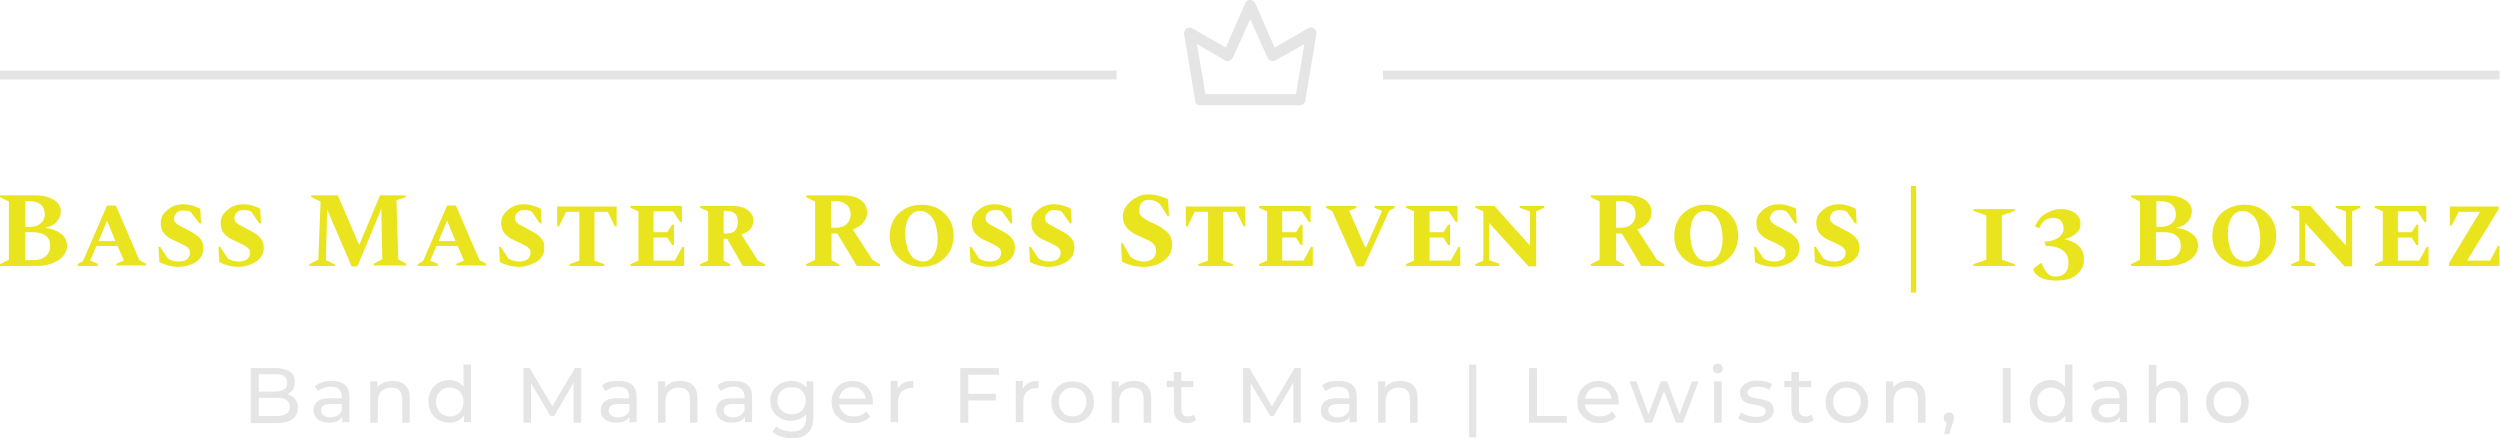 <?xml version="1.0" encoding="utf-8"?>
<!-- Generator: Adobe Illustrator 24.2.1, SVG Export Plug-In . SVG Version: 6.00 Build 0)  -->
<svg version="1.1" id="Layer_1" xmlns="http://www.w3.org/2000/svg" xmlns:xlink="http://www.w3.org/1999/xlink" x="0px" y="0px"
	 viewBox="0 0 563.1 98.7" style="enable-background:new 0 0 563.1 98.7;" xml:space="preserve">
<style type="text/css">
	.st0{fill:#E5E5E5;}
	.st1{fill:#E9E41D;}
</style>
<g>
	<g transform="rotate(0 56.517 81.866)">
		<g transform="matrix(1 0 0 1 0 0)">
			<path class="st0" d="M64.8,88.8c0.7,0.2,1.3,0.6,1.7,1.1c0.4,0.5,0.6,1.2,0.6,2l0,0c0,1.1-0.4,1.9-1.2,2.5
				c-0.8,0.6-2,0.9-3.5,0.9l0,0h-5.9V82.9H62c1.4,0,2.5,0.3,3.3,0.8c0.8,0.6,1.1,1.3,1.1,2.3l0,0c0,0.6-0.1,1.2-0.4,1.7
				S65.3,88.5,64.8,88.8L64.8,88.8z M61.9,84.3h-3.6v3.9h3.6c0.9,0,1.6-0.2,2.1-0.5c0.5-0.3,0.7-0.8,0.7-1.5l0,0
				c0-0.6-0.2-1.1-0.7-1.5S62.8,84.3,61.9,84.3L61.9,84.3z M62.3,93.7c1,0,1.7-0.2,2.2-0.5c0.5-0.3,0.8-0.8,0.8-1.5l0,0
				c0-1.4-1-2.1-3-2.1l0,0h-4v4.1H62.3z M74.7,85.8c1.3,0,2.3,0.3,3,0.9s1,1.6,1,2.8l0,0v5.6h-1.6v-1.2c-0.3,0.4-0.7,0.8-1.2,1
				c-0.5,0.2-1.1,0.3-1.9,0.3l0,0c-1,0-1.9-0.3-2.5-0.8c-0.6-0.5-0.9-1.2-0.9-2l0,0c0-0.8,0.3-1.5,0.9-2c0.6-0.5,1.5-0.7,2.8-0.7
				l0,0H77v-0.3c0-0.7-0.2-1.3-0.6-1.7c-0.4-0.4-1-0.6-1.9-0.6l0,0c-0.6,0-1.1,0.1-1.6,0.3c-0.5,0.2-1,0.4-1.3,0.7l0,0L70.9,87
				c0.5-0.4,1.1-0.7,1.7-0.9C73.2,85.9,74,85.8,74.7,85.8L74.7,85.8z M74.3,94c0.6,0,1.2-0.1,1.7-0.4c0.5-0.3,0.8-0.7,1-1.2l0,0V91
				h-2.6c-1.4,0-2.1,0.5-2.1,1.4l0,0c0,0.5,0.2,0.8,0.5,1.1C73.2,93.8,73.7,94,74.3,94L74.3,94z M88.5,85.8c1.2,0,2.1,0.3,2.8,1
				c0.7,0.7,1,1.7,1,3l0,0v5.4h-1.7V90c0-0.9-0.2-1.6-0.6-2c-0.4-0.5-1.1-0.7-1.9-0.7l0,0c-0.9,0-1.6,0.3-2.2,0.8
				c-0.5,0.5-0.8,1.3-0.8,2.3l0,0v4.8h-1.7v-9.3h1.6v1.4c0.3-0.5,0.8-0.8,1.4-1.1C87.1,85.9,87.8,85.8,88.5,85.8L88.5,85.8z
				 M104.4,82.1h1.7v13h-1.6v-1.5c-0.4,0.5-0.8,0.9-1.4,1.2c-0.6,0.3-1.2,0.4-1.9,0.4l0,0c-0.9,0-1.7-0.2-2.4-0.6
				c-0.7-0.4-1.3-1-1.7-1.7s-0.6-1.5-0.6-2.5l0,0c0-0.9,0.2-1.8,0.6-2.5s1-1.3,1.7-1.7s1.5-0.6,2.4-0.6l0,0c0.7,0,1.3,0.1,1.8,0.4
				c0.6,0.3,1,0.6,1.4,1.1l0,0V82.1z M101.3,93.8c0.6,0,1.1-0.1,1.6-0.4c0.5-0.3,0.9-0.7,1.1-1.2c0.3-0.5,0.4-1.1,0.4-1.7l0,0
				c0-0.6-0.1-1.2-0.4-1.7c-0.3-0.5-0.6-0.9-1.1-1.1c-0.5-0.3-1-0.4-1.6-0.4l0,0c-0.6,0-1.1,0.1-1.6,0.4s-0.8,0.7-1.1,1.1
				c-0.3,0.5-0.4,1.1-0.4,1.7l0,0c0,0.6,0.1,1.2,0.4,1.7c0.3,0.5,0.6,0.9,1.1,1.2C100.2,93.6,100.7,93.8,101.3,93.8L101.3,93.8z
				 M130.9,95.2h-1.7l0-9l-4.4,7.5h-0.8l-4.4-7.4v8.9h-1.7V82.9h1.4l5.1,8.6l5.1-8.6h1.4L130.9,95.2z M139.4,85.8
				c1.3,0,2.3,0.3,3,0.9c0.7,0.6,1,1.6,1,2.8l0,0v5.6h-1.6v-1.2c-0.3,0.4-0.7,0.8-1.2,1c-0.5,0.2-1.1,0.3-1.9,0.3l0,0
				c-1,0-1.9-0.3-2.5-0.8c-0.6-0.5-0.9-1.2-0.9-2l0,0c0-0.8,0.3-1.5,0.9-2c0.6-0.5,1.5-0.7,2.8-0.7l0,0h2.7v-0.3
				c0-0.7-0.2-1.3-0.6-1.7c-0.4-0.4-1-0.6-1.9-0.6l0,0c-0.6,0-1.1,0.1-1.6,0.3c-0.5,0.2-1,0.4-1.3,0.7l0,0l-0.7-1.3
				c0.5-0.4,1.1-0.7,1.7-0.9C138,85.9,138.7,85.8,139.4,85.8L139.4,85.8z M139.1,94c0.6,0,1.2-0.1,1.7-0.4c0.5-0.3,0.8-0.7,1-1.2
				l0,0V91h-2.6c-1.4,0-2.1,0.5-2.1,1.4l0,0c0,0.5,0.2,0.8,0.5,1.1C137.9,93.8,138.4,94,139.1,94L139.1,94z M153.3,85.8
				c1.2,0,2.1,0.3,2.8,1s1,1.7,1,3l0,0v5.4h-1.7V90c0-0.9-0.2-1.6-0.6-2c-0.4-0.5-1.1-0.7-1.9-0.7l0,0c-0.9,0-1.6,0.3-2.2,0.8
				c-0.5,0.5-0.8,1.3-0.8,2.3l0,0v4.8h-1.7v-9.3h1.6v1.4c0.3-0.5,0.8-0.8,1.4-1.1C151.9,85.9,152.5,85.8,153.3,85.8L153.3,85.8z
				 M165.4,85.8c1.3,0,2.3,0.3,3,0.9c0.7,0.6,1,1.6,1,2.8l0,0v5.6h-1.6v-1.2c-0.3,0.4-0.7,0.8-1.2,1c-0.5,0.2-1.1,0.3-1.9,0.3l0,0
				c-1,0-1.9-0.3-2.5-0.8c-0.6-0.5-0.9-1.2-0.9-2l0,0c0-0.8,0.3-1.5,0.9-2c0.6-0.5,1.5-0.7,2.8-0.7l0,0h2.7v-0.3
				c0-0.7-0.2-1.3-0.6-1.7c-0.4-0.4-1-0.6-1.9-0.6l0,0c-0.6,0-1.1,0.1-1.6,0.3c-0.5,0.2-1,0.4-1.3,0.7l0,0l-0.7-1.3
				c0.5-0.4,1.1-0.7,1.7-0.9C164,85.9,164.7,85.8,165.4,85.8L165.4,85.8z M165,94c0.6,0,1.2-0.1,1.7-0.4c0.5-0.3,0.8-0.7,1-1.2l0,0
				V91h-2.6c-1.4,0-2.1,0.5-2.1,1.4l0,0c0,0.5,0.2,0.8,0.5,1.1C163.9,93.8,164.4,94,165,94L165,94z M181.6,85.9h1.6v8
				c0,1.6-0.4,2.8-1.2,3.6c-0.8,0.8-2,1.2-3.6,1.2l0,0c-0.9,0-1.7-0.1-2.5-0.4c-0.8-0.2-1.4-0.6-1.9-1l0,0l0.8-1.3
				c0.4,0.4,1,0.7,1.6,0.9c0.6,0.2,1.3,0.3,2,0.3l0,0c1.1,0,1.9-0.3,2.4-0.8c0.5-0.5,0.8-1.3,0.8-2.4l0,0v-0.7
				c-0.4,0.5-0.9,0.8-1.5,1.1c-0.6,0.2-1.2,0.4-1.9,0.4l0,0c-0.9,0-1.7-0.2-2.4-0.6c-0.7-0.4-1.3-0.9-1.7-1.6s-0.6-1.5-0.6-2.3l0,0
				c0-0.9,0.2-1.7,0.6-2.3s1-1.2,1.7-1.6c0.7-0.4,1.5-0.6,2.4-0.6l0,0c0.7,0,1.4,0.1,2,0.4c0.6,0.3,1.1,0.6,1.5,1.1l0,0V85.9z
				 M178.4,93.3c0.6,0,1.2-0.1,1.6-0.4c0.5-0.3,0.9-0.6,1.1-1.1s0.4-1,0.4-1.6l0,0c0-0.9-0.3-1.6-0.9-2.2c-0.6-0.6-1.4-0.8-2.3-0.8
				l0,0c-0.9,0-1.7,0.3-2.3,0.8c-0.6,0.6-0.9,1.3-0.9,2.2l0,0c0,0.6,0.1,1.1,0.4,1.6c0.3,0.5,0.7,0.8,1.1,1.1
				C177.2,93.2,177.8,93.3,178.4,93.3L178.4,93.3z M196.6,90.6c0,0.1,0,0.3,0,0.5l0,0H189c0.1,0.8,0.5,1.5,1.1,2
				c0.6,0.5,1.4,0.7,2.3,0.7l0,0c1.1,0,2-0.4,2.7-1.1l0,0l0.9,1.1c-0.4,0.5-0.9,0.9-1.6,1.1c-0.6,0.3-1.3,0.4-2.1,0.4l0,0
				c-1,0-1.9-0.2-2.6-0.6c-0.8-0.4-1.3-1-1.8-1.7c-0.4-0.7-0.6-1.5-0.6-2.5l0,0c0-0.9,0.2-1.7,0.6-2.4s1-1.3,1.7-1.7
				c0.7-0.4,1.5-0.6,2.4-0.6l0,0c0.9,0,1.7,0.2,2.4,0.6s1.2,1,1.6,1.7C196.4,88.8,196.6,89.6,196.6,90.6L196.6,90.6z M192,87.2
				c-0.8,0-1.5,0.2-2,0.7c-0.5,0.5-0.9,1.1-1,1.9l0,0h6c-0.1-0.8-0.4-1.4-1-1.9C193.5,87.4,192.8,87.2,192,87.2L192,87.2z
				 M202.3,87.4c0.3-0.5,0.7-0.9,1.3-1.2c0.6-0.3,1.3-0.4,2.1-0.4l0,0v1.6c-0.1,0-0.2,0-0.4,0l0,0c-0.9,0-1.6,0.3-2.2,0.8
				c-0.5,0.5-0.8,1.3-0.8,2.3l0,0v4.6h-1.7v-9.3h1.6V87.4z M225,84.4h-6.9v4.3h6.2v1.5h-6.2v5h-1.8V82.9h8.7V84.4z M230.5,87.4
				c0.3-0.5,0.7-0.9,1.3-1.2c0.6-0.3,1.3-0.4,2.1-0.4l0,0v1.6c-0.1,0-0.2,0-0.4,0l0,0c-0.9,0-1.6,0.3-2.2,0.8
				c-0.5,0.5-0.8,1.3-0.8,2.3l0,0v4.6h-1.7v-9.3h1.6V87.4z M241.6,95.3c-0.9,0-1.8-0.2-2.5-0.6c-0.7-0.4-1.3-1-1.7-1.7
				c-0.4-0.7-0.6-1.5-0.6-2.4l0,0c0-0.9,0.2-1.7,0.6-2.4c0.4-0.7,1-1.3,1.7-1.7s1.6-0.6,2.5-0.6l0,0c0.9,0,1.8,0.2,2.5,0.6
				c0.7,0.4,1.3,1,1.7,1.7c0.4,0.7,0.6,1.5,0.6,2.4l0,0c0,0.9-0.2,1.7-0.6,2.4c-0.4,0.7-1,1.3-1.7,1.7
				C243.3,95.1,242.5,95.3,241.6,95.3L241.6,95.3z M241.6,93.8c0.6,0,1.1-0.1,1.6-0.4c0.5-0.3,0.8-0.7,1.1-1.2
				c0.3-0.5,0.4-1.1,0.4-1.7l0,0c0-0.6-0.1-1.2-0.4-1.7c-0.3-0.5-0.6-0.9-1.1-1.1s-1-0.4-1.6-0.4l0,0c-0.6,0-1.1,0.1-1.6,0.4
				s-0.8,0.7-1.1,1.1c-0.3,0.5-0.4,1.1-0.4,1.7l0,0c0,0.6,0.1,1.2,0.4,1.7c0.3,0.5,0.6,0.9,1.1,1.2C240.4,93.6,241,93.8,241.6,93.8
				L241.6,93.8z M255.5,85.8c1.2,0,2.1,0.3,2.8,1c0.7,0.7,1,1.7,1,3l0,0v5.4h-1.7V90c0-0.9-0.2-1.6-0.6-2c-0.4-0.5-1.1-0.7-1.9-0.7
				l0,0c-0.9,0-1.6,0.3-2.2,0.8c-0.5,0.5-0.8,1.3-0.8,2.3l0,0v4.8h-1.7v-9.3h1.6v1.4c0.3-0.5,0.8-0.8,1.4-1.1
				C254.1,85.9,254.7,85.8,255.5,85.8L255.5,85.8z M268.9,93.4l0.5,1.2c-0.2,0.2-0.6,0.4-0.9,0.5c-0.4,0.1-0.7,0.2-1.1,0.2l0,0
				c-0.9,0-1.7-0.3-2.2-0.8c-0.5-0.5-0.8-1.2-0.8-2.2l0,0v-5.1h-1.6v-1.4h1.6v-2h1.7v2h2.7v1.4h-2.7v5c0,0.5,0.1,0.9,0.4,1.2
				s0.6,0.4,1.1,0.4l0,0C268.1,93.8,268.6,93.7,268.9,93.4L268.9,93.4z M293,95.2h-1.7l0-9l-4.4,7.5h-0.8l-4.4-7.4v8.9H280V82.9h1.4
				l5.1,8.6l5.1-8.6h1.4L293,95.2z M301.6,85.8c1.3,0,2.3,0.3,3,0.9s1,1.6,1,2.8l0,0v5.6H304v-1.2c-0.3,0.4-0.7,0.8-1.2,1
				c-0.5,0.2-1.1,0.3-1.9,0.3l0,0c-1,0-1.9-0.3-2.5-0.8c-0.6-0.5-0.9-1.2-0.9-2l0,0c0-0.8,0.3-1.5,0.9-2c0.6-0.5,1.5-0.7,2.8-0.7
				l0,0h2.7v-0.3c0-0.7-0.2-1.3-0.6-1.7s-1-0.6-1.9-0.6l0,0c-0.6,0-1.1,0.1-1.6,0.3c-0.5,0.2-1,0.4-1.3,0.7l0,0l-0.7-1.3
				c0.5-0.4,1.1-0.7,1.7-0.9C300.2,85.9,300.9,85.8,301.6,85.8L301.6,85.8z M301.2,94c0.6,0,1.2-0.1,1.7-0.4c0.5-0.3,0.8-0.7,1-1.2
				l0,0V91h-2.6c-1.4,0-2.1,0.5-2.1,1.4l0,0c0,0.5,0.2,0.8,0.5,1.1C300.1,93.8,300.6,94,301.2,94L301.2,94z M315.5,85.8
				c1.2,0,2.1,0.3,2.8,1s1,1.7,1,3l0,0v5.4h-1.7V90c0-0.9-0.2-1.6-0.6-2c-0.4-0.5-1.1-0.7-1.9-0.7l0,0c-0.9,0-1.6,0.3-2.2,0.8
				c-0.5,0.5-0.8,1.3-0.8,2.3l0,0v4.8h-1.7v-9.3h1.6v1.4c0.3-0.5,0.8-0.8,1.4-1.1C314.1,85.9,314.7,85.8,315.5,85.8L315.5,85.8z
				 M330.9,98.6V82.1h1.6v16.4H330.9z M344.4,95.2V82.9h1.8v10.8h6.7v1.5H344.4z M364.6,90.6c0,0.1,0,0.3,0,0.5l0,0H357
				c0.1,0.8,0.5,1.5,1.1,2c0.6,0.5,1.4,0.7,2.3,0.7l0,0c1.1,0,2-0.4,2.7-1.1l0,0l0.9,1.1c-0.4,0.5-0.9,0.9-1.6,1.1
				c-0.6,0.3-1.3,0.4-2.1,0.4l0,0c-1,0-1.9-0.2-2.6-0.6c-0.8-0.4-1.3-1-1.8-1.7s-0.6-1.5-0.6-2.5l0,0c0-0.9,0.2-1.7,0.6-2.4
				s1-1.3,1.7-1.7c0.7-0.4,1.5-0.6,2.4-0.6l0,0c0.9,0,1.7,0.2,2.4,0.6c0.7,0.4,1.2,1,1.6,1.7C364.4,88.8,364.6,89.6,364.6,90.6
				L364.6,90.6z M360,87.2c-0.8,0-1.5,0.2-2,0.7c-0.5,0.5-0.9,1.1-1,1.9l0,0h6c-0.1-0.8-0.4-1.4-1-1.9
				C361.5,87.4,360.8,87.2,360,87.2L360,87.2z M381.1,85.9h1.5l-3.5,9.3h-1.6l-2.7-7.1l-2.7,7.1h-1.6l-3.5-9.3h1.6l2.7,7.4l2.8-7.4
				h1.4l2.8,7.4L381.1,85.9z M386.1,95.2v-9.3h1.7v9.3H386.1z M386.9,84.1c-0.3,0-0.6-0.1-0.8-0.3c-0.2-0.2-0.3-0.5-0.3-0.8l0,0
				c0-0.3,0.1-0.6,0.3-0.8c0.2-0.2,0.5-0.3,0.8-0.3l0,0c0.3,0,0.6,0.1,0.8,0.3c0.2,0.2,0.3,0.5,0.3,0.8l0,0c0,0.3-0.1,0.6-0.3,0.8
				C387.5,84,387.2,84.1,386.9,84.1L386.9,84.1z M395.4,95.3c-0.8,0-1.5-0.1-2.2-0.3s-1.3-0.5-1.7-0.8l0,0l0.7-1.3
				c0.4,0.3,0.9,0.5,1.5,0.7c0.6,0.2,1.2,0.3,1.8,0.3l0,0c1.5,0,2.2-0.4,2.2-1.3l0,0c0-0.3-0.1-0.5-0.3-0.7
				c-0.2-0.2-0.4-0.3-0.7-0.4c-0.3-0.1-0.7-0.2-1.3-0.3l0,0c-0.7-0.1-1.4-0.3-1.8-0.4c-0.5-0.2-0.9-0.4-1.2-0.8s-0.5-0.9-0.5-1.5
				l0,0c0-0.8,0.4-1.5,1.1-2c0.7-0.5,1.6-0.8,2.8-0.8l0,0c0.6,0,1.2,0.1,1.9,0.2c0.6,0.2,1.1,0.4,1.5,0.6l0,0l-0.7,1.3
				c-0.8-0.5-1.7-0.7-2.7-0.7l0,0c-0.7,0-1.3,0.1-1.6,0.4c-0.4,0.2-0.6,0.5-0.6,0.9l0,0c0,0.3,0.1,0.5,0.3,0.7
				c0.2,0.2,0.5,0.3,0.8,0.4c0.3,0.1,0.7,0.2,1.3,0.3l0,0c0.7,0.1,1.4,0.3,1.8,0.4c0.5,0.1,0.9,0.4,1.2,0.7c0.3,0.4,0.5,0.8,0.5,1.5
				l0,0c0,0.8-0.4,1.5-1.1,2C397.6,95,396.6,95.3,395.4,95.3L395.4,95.3z M408,93.4l0.5,1.2c-0.2,0.2-0.6,0.4-0.9,0.5
				c-0.4,0.1-0.7,0.2-1.1,0.2l0,0c-0.9,0-1.7-0.3-2.2-0.8c-0.5-0.5-0.8-1.2-0.8-2.2l0,0v-5.1h-1.6v-1.4h1.6v-2h1.7v2h2.7v1.4h-2.7v5
				c0,0.5,0.1,0.9,0.4,1.2s0.6,0.4,1.1,0.4l0,0C407.2,93.8,407.6,93.7,408,93.4L408,93.4z M416,95.3c-0.9,0-1.8-0.2-2.5-0.6
				c-0.7-0.4-1.3-1-1.7-1.7s-0.6-1.5-0.6-2.4l0,0c0-0.9,0.2-1.7,0.6-2.4c0.4-0.7,1-1.3,1.7-1.7c0.7-0.4,1.6-0.6,2.5-0.6l0,0
				c0.9,0,1.8,0.2,2.5,0.6c0.7,0.4,1.3,1,1.7,1.7c0.4,0.7,0.6,1.5,0.6,2.4l0,0c0,0.9-0.2,1.7-0.6,2.4c-0.4,0.7-1,1.3-1.7,1.7
				C417.7,95.1,416.9,95.3,416,95.3L416,95.3z M416,93.8c0.6,0,1.1-0.1,1.6-0.4c0.5-0.3,0.8-0.7,1.1-1.2c0.3-0.5,0.4-1.1,0.4-1.7
				l0,0c0-0.6-0.1-1.2-0.4-1.7c-0.3-0.5-0.6-0.9-1.1-1.1s-1-0.4-1.6-0.4l0,0c-0.6,0-1.1,0.1-1.6,0.4c-0.5,0.3-0.8,0.7-1.1,1.1
				c-0.3,0.5-0.4,1.1-0.4,1.7l0,0c0,0.6,0.1,1.2,0.4,1.7c0.3,0.5,0.6,0.9,1.1,1.2C414.8,93.6,415.4,93.8,416,93.8L416,93.8z
				 M429.9,85.8c1.2,0,2.1,0.3,2.8,1s1,1.7,1,3l0,0v5.4H432V90c0-0.9-0.2-1.6-0.6-2c-0.4-0.5-1.1-0.7-1.9-0.7l0,0
				c-0.9,0-1.6,0.3-2.2,0.8c-0.5,0.5-0.8,1.3-0.8,2.3l0,0v4.8h-1.7v-9.3h1.6v1.4c0.3-0.5,0.8-0.8,1.4-1.1
				C428.5,85.9,429.1,85.8,429.9,85.8L429.9,85.8z M439,92.9c0.3,0,0.6,0.1,0.8,0.3s0.3,0.5,0.3,0.9l0,0c0,0.2,0,0.3-0.1,0.5
				c0,0.2-0.1,0.4-0.2,0.8l0,0l-0.8,2.4h-1.1l0.6-2.6c-0.2-0.1-0.4-0.2-0.5-0.4c-0.1-0.2-0.2-0.4-0.2-0.7l0,0c0-0.4,0.1-0.6,0.3-0.9
				C438.4,93,438.7,92.9,439,92.9L439,92.9z M451.1,95.2V82.9h1.8v12.3H451.1z M465.1,82.1h1.7v13h-1.6v-1.5
				c-0.4,0.5-0.8,0.9-1.4,1.2c-0.6,0.3-1.2,0.4-1.9,0.4l0,0c-0.9,0-1.7-0.2-2.4-0.6c-0.7-0.4-1.3-1-1.7-1.7
				c-0.4-0.7-0.6-1.5-0.6-2.5l0,0c0-0.9,0.2-1.8,0.6-2.5c0.4-0.7,1-1.3,1.7-1.7c0.7-0.4,1.5-0.6,2.4-0.6l0,0c0.7,0,1.3,0.1,1.8,0.4
				s1,0.6,1.4,1.1l0,0V82.1z M462,93.8c0.6,0,1.1-0.1,1.6-0.4c0.5-0.3,0.9-0.7,1.1-1.2c0.3-0.5,0.4-1.1,0.4-1.7l0,0
				c0-0.6-0.1-1.2-0.4-1.7c-0.3-0.5-0.6-0.9-1.1-1.1s-1-0.4-1.6-0.4l0,0c-0.6,0-1.1,0.1-1.6,0.4c-0.5,0.3-0.8,0.7-1.1,1.1
				c-0.3,0.5-0.4,1.1-0.4,1.7l0,0c0,0.6,0.1,1.2,0.4,1.7c0.3,0.5,0.6,0.9,1.1,1.2C460.9,93.6,461.4,93.8,462,93.8L462,93.8z
				 M475.1,85.8c1.3,0,2.3,0.3,3,0.9c0.7,0.6,1,1.6,1,2.8l0,0v5.6h-1.6v-1.2c-0.3,0.4-0.7,0.8-1.2,1c-0.5,0.2-1.1,0.3-1.9,0.3l0,0
				c-1,0-1.9-0.3-2.5-0.8c-0.6-0.5-0.9-1.2-0.9-2l0,0c0-0.8,0.3-1.5,0.9-2c0.6-0.5,1.5-0.7,2.8-0.7l0,0h2.7v-0.3
				c0-0.7-0.2-1.3-0.6-1.7c-0.4-0.4-1-0.6-1.9-0.6l0,0c-0.6,0-1.1,0.1-1.6,0.3c-0.5,0.2-1,0.4-1.3,0.7l0,0l-0.7-1.3
				c0.5-0.4,1.1-0.7,1.7-0.9C473.7,85.9,474.4,85.8,475.1,85.8L475.1,85.8z M474.7,94c0.6,0,1.2-0.1,1.7-0.4s0.8-0.7,1-1.2l0,0V91
				h-2.6c-1.4,0-2.1,0.5-2.1,1.4l0,0c0,0.5,0.2,0.8,0.5,1.1C473.6,93.8,474.1,94,474.7,94L474.7,94z M489,85.8c1.2,0,2.1,0.3,2.8,1
				s1,1.7,1,3l0,0v5.4h-1.7V90c0-0.9-0.2-1.6-0.6-2c-0.4-0.5-1.1-0.7-1.9-0.7l0,0c-0.9,0-1.6,0.3-2.2,0.8c-0.5,0.5-0.8,1.3-0.8,2.3
				l0,0v4.8H484v-13h1.7v5c0.4-0.4,0.8-0.8,1.4-1C487.6,85.9,488.3,85.8,489,85.8L489,85.8z M501.7,95.3c-0.9,0-1.8-0.2-2.5-0.6
				c-0.7-0.4-1.3-1-1.7-1.7s-0.6-1.5-0.6-2.4l0,0c0-0.9,0.2-1.7,0.6-2.4c0.4-0.7,1-1.3,1.7-1.7s1.6-0.6,2.5-0.6l0,0
				c0.9,0,1.8,0.2,2.5,0.6c0.7,0.4,1.3,1,1.7,1.7c0.4,0.7,0.6,1.5,0.6,2.4l0,0c0,0.9-0.2,1.7-0.6,2.4c-0.4,0.7-1,1.3-1.7,1.7
				C503.5,95.1,502.7,95.3,501.7,95.3L501.7,95.3z M501.7,93.8c0.6,0,1.1-0.1,1.6-0.4c0.5-0.3,0.8-0.7,1.1-1.2
				c0.3-0.5,0.4-1.1,0.4-1.7l0,0c0-0.6-0.1-1.2-0.4-1.7c-0.3-0.5-0.6-0.9-1.1-1.1c-0.5-0.3-1-0.4-1.6-0.4l0,0
				c-0.6,0-1.1,0.1-1.6,0.4s-0.8,0.7-1.1,1.1c-0.3,0.5-0.4,1.1-0.4,1.7l0,0c0,0.6,0.1,1.2,0.4,1.7c0.3,0.5,0.6,0.9,1.1,1.2
				C500.6,93.6,501.1,93.8,501.7,93.8L501.7,93.8z"/>
		</g>
	</g>
	<g transform="rotate(0 266.544 0)">
		<g transform="matrix(1 0 0 1 0 0)">
			<path class="st0" d="M270.3,23.7h22.5c0.6,0,1.1-0.4,1.2-1l2.5-15c0.1-0.7-0.3-1.3-1-1.5c-0.3-0.1-0.6,0-0.9,0.2l-7.5,4.3
				l-4.4-10c-0.3-0.6-1-0.9-1.6-0.6c-0.3,0.1-0.5,0.4-0.6,0.6l-4.4,10l-7.5-4.3c-0.6-0.4-1.4-0.2-1.7,0.4c-0.2,0.3-0.2,0.6-0.2,0.9
				l2.5,15C269.2,23.3,269.7,23.7,270.3,23.7z M275.9,13.6c0.3,0.2,0.7,0.2,1,0.1c0.3-0.1,0.6-0.4,0.8-0.7l3.9-8.7l3.9,8.7
				c0.1,0.3,0.4,0.6,0.8,0.7c0.3,0.1,0.7,0.1,1-0.1l6.5-3.7l-1.9,11.3h-20.4l-1.9-11.3L275.9,13.6z"/>
		</g>
	</g>
	<g transform="rotate(0 0 15.866)">
		<rect y="15.9" class="st0" width="251.5" height="2"/>
	</g>
	<g transform="rotate(0 311.544 15.866)">
		<rect x="311.5" y="15.9" class="st0" width="251.5" height="2"/>
	</g>
	<g transform="rotate(0 0 41.866)">
		<g transform="matrix(1 0 0 1 0 0)">
			<path class="st1" d="M8.3,59.9H0v-0.4l2-1V45.4l-2-1V44h7.7c1.2,0,2.2,0.1,3.1,0.4s1.6,0.7,2.1,1.2c0.5,0.5,0.8,1.2,0.8,2l0,0
				c0,0.8-0.3,1.6-0.9,2.3c-0.6,0.7-1.5,1.2-2.7,1.4l0,0c1.6,0.2,2.8,0.7,3.7,1.4c0.9,0.7,1.3,1.6,1.3,2.6l0,0
				c0,0.9-0.3,1.7-0.9,2.4c-0.6,0.7-1.4,1.2-2.4,1.6C10.7,59.7,9.6,59.9,8.3,59.9L8.3,59.9z M6.5,45.3L6.5,45.3H5.7v5.8h1
				c1.1,0,1.9-0.3,2.5-0.8c0.6-0.5,0.9-1.2,0.9-2.1l0,0C10,46.3,8.8,45.3,6.5,45.3z M7.3,52.3L7.3,52.3H5.7v6.3h1.8
				c1.2,0,2.1-0.3,2.8-0.9s1-1.4,1-2.3l0,0c0-1.1-0.3-1.8-1-2.3C9.6,52.5,8.6,52.3,7.3,52.3z M22,59.9h-4.5v-0.4l1.2-0.7l5.4-12.5h2
				l5.3,12.3l1.5,0.8v0.4h-6.7v-0.4l1.7-0.7l-1.4-3.3h-4.8l-1.4,3.3l1.7,0.7V59.9z M24.1,49.7l-1.9,4.6H26L24.1,49.7z M40.3,60.1
				L40.3,60.1c-0.9,0-1.7-0.1-2.4-0.3c-0.7-0.2-1.4-0.4-2-0.8l0,0l-0.2-3.4h0.4l1.7,2.6c0.7,0.5,1.6,0.7,2.5,0.7l0,0
				c0.8,0,1.4-0.2,1.8-0.5s0.7-0.8,0.7-1.4l0,0c0-0.4-0.1-0.8-0.4-1.1c-0.2-0.3-0.6-0.5-1.2-0.8c-0.5-0.3-1.2-0.6-2.1-1l0,0
				c-1-0.4-1.7-1-2.2-1.6c-0.5-0.6-0.7-1.4-0.7-2.3l0,0c0-0.8,0.2-1.5,0.7-2.1s1.1-1.1,1.8-1.5c0.8-0.4,1.6-0.6,2.5-0.6l0,0
				c0.7,0,1.4,0.1,2.1,0.3c0.6,0.2,1.2,0.4,1.8,0.7l0,0l0.2,3.3h-0.4L43,47.8c-0.3-0.2-0.5-0.3-0.8-0.3s-0.6-0.1-0.9-0.1l0,0
				c-0.6,0-1.2,0.2-1.5,0.5s-0.6,0.8-0.6,1.3l0,0c0,0.4,0.1,0.7,0.3,0.9s0.5,0.5,0.9,0.7c0.4,0.2,1,0.5,1.7,0.9l0,0
				c0.8,0.4,1.5,0.8,2.1,1.2c0.5,0.4,0.9,0.8,1.2,1.3c0.3,0.5,0.4,1.1,0.4,1.7l0,0c0,0.8-0.2,1.6-0.7,2.2c-0.5,0.6-1.1,1.1-1.9,1.4
				C42.2,59.9,41.3,60.1,40.3,60.1z M53.8,60.1L53.8,60.1c-0.9,0-1.7-0.1-2.4-0.3c-0.7-0.2-1.4-0.4-2-0.8l0,0l-0.2-3.4h0.4l1.7,2.6
				c0.7,0.5,1.6,0.7,2.5,0.7l0,0c0.8,0,1.4-0.2,1.8-0.5s0.7-0.8,0.7-1.4l0,0c0-0.4-0.1-0.8-0.4-1.1s-0.6-0.5-1.2-0.8s-1.2-0.6-2.1-1
				l0,0c-1-0.4-1.7-1-2.2-1.6c-0.5-0.6-0.7-1.4-0.7-2.3l0,0c0-0.8,0.2-1.5,0.7-2.1c0.5-0.6,1.1-1.1,1.8-1.5c0.8-0.4,1.6-0.6,2.5-0.6
				l0,0c0.7,0,1.4,0.1,2.1,0.3c0.6,0.2,1.2,0.4,1.8,0.7l0,0l0.2,3.3h-0.4l-1.8-2.6c-0.3-0.2-0.5-0.3-0.8-0.3
				c-0.3-0.1-0.6-0.1-0.9-0.1l0,0c-0.6,0-1.2,0.2-1.5,0.5c-0.4,0.3-0.6,0.8-0.6,1.3l0,0c0,0.4,0.1,0.7,0.3,0.9
				c0.2,0.2,0.5,0.5,0.9,0.7c0.4,0.2,1,0.5,1.7,0.9l0,0c0.8,0.4,1.5,0.8,2.1,1.2c0.5,0.4,0.9,0.8,1.2,1.3c0.3,0.5,0.4,1.1,0.4,1.7
				l0,0c0,0.8-0.2,1.6-0.7,2.2c-0.5,0.6-1.1,1.1-1.9,1.4C55.7,59.9,54.8,60.1,53.8,60.1z M75.4,59.9h-5.7v-0.4l2-1l0.5-13.1l-2.1-1
				V44h6l4.8,11.2L85.6,44h5.8v0.4l-2.1,0.7l0.4,13.3l1.8,1v0.4h-7.3v-0.4l1.9-1l-0.2-11.4L80.5,60h-1.3l-5.5-12.8l-0.3,11.4l2.1,1
				V59.9z M98.6,59.9h-4.5v-0.4l1.2-0.7l5.4-12.5h2l5.3,12.3l1.5,0.8v0.4h-6.7v-0.4l1.7-0.7l-1.4-3.3h-4.8l-1.4,3.3l1.7,0.7V59.9z
				 M100.7,49.7l-1.9,4.6h3.8L100.7,49.7z M117,60.1L117,60.1c-0.9,0-1.7-0.1-2.4-0.3c-0.7-0.2-1.4-0.4-2-0.8l0,0l-0.2-3.4h0.4
				l1.7,2.6c0.7,0.5,1.6,0.7,2.5,0.7l0,0c0.8,0,1.4-0.2,1.8-0.5c0.4-0.3,0.7-0.8,0.7-1.4l0,0c0-0.4-0.1-0.8-0.4-1.1
				c-0.2-0.3-0.6-0.5-1.2-0.8s-1.2-0.6-2.1-1l0,0c-1-0.4-1.7-1-2.2-1.6c-0.5-0.6-0.7-1.4-0.7-2.3l0,0c0-0.8,0.2-1.5,0.7-2.1
				c0.5-0.6,1.1-1.1,1.8-1.5c0.8-0.4,1.6-0.6,2.5-0.6l0,0c0.7,0,1.4,0.1,2.1,0.3c0.6,0.2,1.2,0.4,1.8,0.7l0,0l0.2,3.3h-0.4l-1.8-2.6
				c-0.3-0.2-0.5-0.3-0.8-0.3c-0.3-0.1-0.6-0.1-0.9-0.1l0,0c-0.6,0-1.2,0.2-1.5,0.5c-0.4,0.3-0.6,0.8-0.6,1.3l0,0
				c0,0.4,0.1,0.7,0.3,0.9c0.2,0.2,0.5,0.5,0.9,0.7c0.4,0.2,1,0.5,1.7,0.9l0,0c0.8,0.4,1.5,0.8,2.1,1.2c0.5,0.4,0.9,0.8,1.2,1.3
				c0.3,0.5,0.4,1.1,0.4,1.7l0,0c0,0.8-0.2,1.6-0.7,2.2c-0.5,0.6-1.1,1.1-1.9,1.4C118.8,59.9,117.9,60.1,117,60.1z M136.2,59.9h-7.9
				v-0.4l2.2-0.8v-11h-3l-1.6,3.3h-0.4v-4.5h13.4V51h-0.4l-1.6-3.3h-3v11l2.2,0.8V59.9z M154.2,59.9h-12.2v-0.4l1.8-0.8V47.6
				l-1.8-0.8v-0.4h11.6V50h-0.4l-1.6-2.4h-4.4v4.7h3.1l1.1-1.7h0.4v4.6h-0.4l-1.1-1.7h-3.1v5.2h4.8l1.7-3.1h0.4V59.9z M164.5,59.9
				h-6.8v-0.4l1.8-0.8V47.6l-1.8-0.8v-0.4h7.3c1.5,0,2.6,0.3,3.4,0.9s1.3,1.4,1.3,2.4l0,0c0,1.5-0.9,2.5-2.7,3.1l0,0l3.7,5.9
				l1.6,0.8v0.4h-5l-3.5-6.1H163v4.9l1.5,0.8V59.9z M163.7,47.5L163.7,47.5H163v5.1h0.7c0.8,0,1.5-0.2,1.9-0.7
				c0.4-0.5,0.6-1.1,0.6-1.9l0,0C166.2,48.4,165.4,47.5,163.7,47.5z M189.1,59.9h-7.5v-0.4l2-1V45.4l-2-1V44h8.2c1.7,0,3,0.3,4,1
				c1,0.7,1.5,1.7,1.5,2.9l0,0c0,0.9-0.3,1.6-0.9,2.3s-1.4,1.1-2.3,1.5l0,0l4.4,6.8l1.7,1v0.4H193l-4.4-7.3h-1.3v6l1.8,1V59.9z
				 M188.2,45.3L188.2,45.3h-1v6h1.1c1,0,1.8-0.3,2.4-0.8c0.6-0.6,0.9-1.3,0.9-2.2l0,0c0-0.9-0.3-1.7-0.9-2.2S189.3,45.3,188.2,45.3
				z M207.6,60.1L207.6,60.1c-1.4,0-2.7-0.3-3.7-0.9c-1.1-0.6-1.9-1.4-2.6-2.5c-0.6-1-0.9-2.2-0.9-3.6l0,0c0-1.3,0.3-2.5,0.9-3.6
				c0.6-1.1,1.5-1.9,2.6-2.5c1.1-0.6,2.3-0.9,3.7-0.9l0,0c1.4,0,2.7,0.3,3.7,0.9c1.1,0.6,1.9,1.4,2.6,2.5c0.6,1.1,0.9,2.2,0.9,3.6
				l0,0c0,1.3-0.3,2.5-0.9,3.6c-0.6,1-1.5,1.9-2.6,2.5C210.3,59.8,209,60.1,207.6,60.1z M207.9,58.9L207.9,58.9c1,0,1.8-0.5,2.4-1.4
				c0.6-1,0.9-2.2,0.9-3.7l0,0c0-1.2-0.2-2.3-0.5-3.3s-0.8-1.7-1.4-2.2c-0.6-0.5-1.3-0.8-2-0.8l0,0c-0.7,0-1.3,0.2-1.8,0.6
				c-0.5,0.4-0.9,1-1.2,1.8c-0.3,0.8-0.4,1.7-0.4,2.7l0,0c0,1.2,0.2,2.3,0.5,3.3c0.3,1,0.8,1.7,1.4,2.3
				C206.5,58.6,207.2,58.9,207.9,58.9z M223,60.1L223,60.1c-0.9,0-1.7-0.1-2.4-0.3s-1.4-0.4-2-0.8l0,0l-0.2-3.4h0.4l1.7,2.6
				c0.7,0.5,1.6,0.7,2.5,0.7l0,0c0.8,0,1.4-0.2,1.8-0.5c0.4-0.3,0.7-0.8,0.7-1.4l0,0c0-0.4-0.1-0.8-0.4-1.1s-0.6-0.5-1.2-0.8
				s-1.2-0.6-2.1-1l0,0c-1-0.4-1.7-1-2.2-1.6c-0.5-0.6-0.7-1.4-0.7-2.3l0,0c0-0.8,0.2-1.5,0.7-2.1c0.5-0.6,1.1-1.1,1.8-1.5
				c0.8-0.4,1.6-0.6,2.5-0.6l0,0c0.7,0,1.4,0.1,2.1,0.3c0.6,0.2,1.2,0.4,1.8,0.7l0,0l0.2,3.3h-0.4l-1.8-2.6
				c-0.3-0.2-0.5-0.3-0.8-0.3c-0.3-0.1-0.6-0.1-0.9-0.1l0,0c-0.6,0-1.2,0.2-1.5,0.5c-0.4,0.3-0.6,0.8-0.6,1.3l0,0
				c0,0.4,0.1,0.7,0.3,0.9c0.2,0.2,0.5,0.5,0.9,0.7c0.4,0.2,1,0.5,1.7,0.9l0,0c0.8,0.4,1.5,0.8,2.1,1.2c0.5,0.4,0.9,0.8,1.2,1.3
				c0.3,0.5,0.4,1.1,0.4,1.7l0,0c0,0.8-0.2,1.6-0.7,2.2c-0.5,0.6-1.1,1.1-1.9,1.4C224.9,59.9,224,60.1,223,60.1z M236.4,60.1
				L236.4,60.1c-0.9,0-1.7-0.1-2.4-0.3c-0.7-0.2-1.4-0.4-2-0.8l0,0l-0.2-3.4h0.4l1.7,2.6c0.7,0.5,1.6,0.7,2.5,0.7l0,0
				c0.8,0,1.4-0.2,1.8-0.5s0.7-0.8,0.7-1.4l0,0c0-0.4-0.1-0.8-0.4-1.1c-0.2-0.3-0.6-0.5-1.2-0.8c-0.5-0.3-1.2-0.6-2.1-1l0,0
				c-1-0.4-1.7-1-2.2-1.6c-0.5-0.6-0.7-1.4-0.7-2.3l0,0c0-0.8,0.2-1.5,0.7-2.1s1.1-1.1,1.8-1.5c0.8-0.4,1.6-0.6,2.5-0.6l0,0
				c0.7,0,1.4,0.1,2.1,0.3s1.2,0.4,1.8,0.7l0,0l0.2,3.3h-0.4l-1.8-2.6c-0.3-0.2-0.5-0.3-0.8-0.3c-0.3-0.1-0.6-0.1-0.9-0.1l0,0
				c-0.6,0-1.2,0.2-1.5,0.5s-0.6,0.8-0.6,1.3l0,0c0,0.4,0.1,0.7,0.3,0.9c0.2,0.2,0.5,0.5,0.9,0.7c0.4,0.2,1,0.5,1.7,0.9l0,0
				c0.8,0.4,1.5,0.8,2.1,1.2c0.5,0.4,0.9,0.8,1.2,1.3c0.3,0.5,0.4,1.1,0.4,1.7l0,0c0,0.8-0.2,1.6-0.7,2.2c-0.5,0.6-1.1,1.1-1.9,1.4
				C238.3,59.9,237.4,60.1,236.4,60.1z M257.8,60.1L257.8,60.1c-1.1,0-2-0.1-2.8-0.3s-1.6-0.5-2.3-0.9l0,0l-0.2-4.1h0.4l1.7,3
				c0.4,0.4,0.9,0.6,1.4,0.8c0.5,0.2,1,0.3,1.5,0.3l0,0c0.9,0,1.6-0.2,2.1-0.6s0.8-1,0.8-1.8l0,0c0-0.5-0.1-1-0.4-1.3
				c-0.2-0.4-0.7-0.7-1.2-1c-0.6-0.3-1.4-0.7-2.4-1.1l0,0c-1.1-0.5-2-1.1-2.6-1.8c-0.6-0.7-0.9-1.5-0.9-2.6l0,0
				c0-0.6,0.2-1.3,0.5-1.8c0.3-0.6,0.8-1.1,1.3-1.6c0.6-0.5,1.2-0.8,1.8-1.1c0.7-0.3,1.4-0.4,2.1-0.4l0,0c0.8,0,1.6,0.1,2.4,0.3
				c0.8,0.2,1.4,0.5,2.1,0.8l0,0l0.2,3.8H263l-1.7-2.7c-0.4-0.3-0.8-0.6-1.2-0.7c-0.4-0.2-0.8-0.3-1.3-0.3l0,0
				c-0.7,0-1.2,0.2-1.6,0.6c-0.4,0.4-0.6,1-0.6,1.7l0,0c0,0.7,0.2,1.2,0.7,1.6s1.3,0.9,2.5,1.4l0,0c1.5,0.7,2.5,1.4,3.2,2.1
				c0.7,0.7,1,1.6,1,2.8l0,0c0,1-0.3,1.9-0.9,2.6c-0.6,0.7-1.4,1.3-2.3,1.7C259.8,59.9,258.8,60.1,257.8,60.1z M277.8,59.9h-7.9
				v-0.4l2.2-0.8v-11h-3l-1.6,3.3h-0.4v-4.5h13.4V51h-0.4l-1.6-3.3h-3v11l2.2,0.8V59.9z M295.8,59.9h-12.2v-0.4l1.8-0.8V47.6
				l-1.8-0.8v-0.4h11.6V50h-0.4l-1.6-2.4h-4.4v4.7h3.1l1.1-1.7h0.4v4.6h-0.4l-1.1-1.7h-3.1v5.2h4.8l1.7-3.1h0.4V59.9z M307.2,60
				h-1.6l-5.5-12.4l-1.4-0.8v-0.4h6.8v0.4l-1.6,0.7l3.6,8.2h0.2l3.6-8.2l-1.7-0.7v-0.4h4.5v0.4l-1.2,0.7L307.2,60z M328.9,59.9
				h-12.2v-0.4l1.8-0.8V47.6l-1.8-0.8v-0.4h11.6V50h-0.4l-1.6-2.4H322v4.7h3.1l1.1-1.7h0.4v4.6h-0.4l-1.1-1.7H322v5.2h4.8l1.7-3.1
				h0.4V59.9z M337.9,59.9h-5.6v-0.4l1.8-0.8V47.6l-1.8-0.8v-0.4h4.3l8,8.9v-7.7l-2.3-0.8v-0.4h5.5v0.4l-1.8,0.8V60h-1.7l-8.9-9.8
				v8.4l2.3,0.8V59.9z M365.8,59.9h-7.5v-0.4l2-1V45.4l-2-1V44h8.2c1.7,0,3,0.3,4,1c1,0.7,1.5,1.7,1.5,2.9l0,0
				c0,0.9-0.3,1.6-0.9,2.3s-1.4,1.1-2.3,1.5l0,0l4.4,6.8l1.7,1v0.4h-5.2l-4.4-7.3H364v6l1.8,1V59.9z M365,45.3L365,45.3h-1v6h1.1
				c1,0,1.8-0.3,2.4-0.8c0.6-0.6,0.9-1.3,0.9-2.2l0,0c0-0.9-0.3-1.7-0.9-2.2C366.9,45.6,366.1,45.3,365,45.3z M384.3,60.1
				L384.3,60.1c-1.4,0-2.7-0.3-3.7-0.9c-1.1-0.6-1.9-1.4-2.6-2.5c-0.6-1-0.9-2.2-0.9-3.6l0,0c0-1.3,0.3-2.5,0.9-3.6
				c0.6-1.1,1.5-1.9,2.6-2.5c1.1-0.6,2.3-0.9,3.7-0.9l0,0c1.4,0,2.7,0.3,3.7,0.9c1.1,0.6,1.9,1.4,2.6,2.5c0.6,1.1,0.9,2.2,0.9,3.6
				l0,0c0,1.3-0.3,2.5-0.9,3.6c-0.6,1-1.5,1.9-2.6,2.5C387,59.8,385.7,60.1,384.3,60.1z M384.7,58.9L384.7,58.9c1,0,1.8-0.5,2.4-1.4
				c0.6-1,0.9-2.2,0.9-3.7l0,0c0-1.2-0.2-2.3-0.5-3.3c-0.3-1-0.8-1.7-1.4-2.2c-0.6-0.5-1.3-0.8-2-0.8l0,0c-0.7,0-1.3,0.2-1.8,0.6
				c-0.5,0.4-0.9,1-1.2,1.8c-0.3,0.8-0.4,1.7-0.4,2.7l0,0c0,1.2,0.2,2.3,0.5,3.3c0.3,1,0.8,1.7,1.4,2.3
				C383.2,58.6,383.9,58.9,384.7,58.9z M399.7,60.1L399.7,60.1c-0.9,0-1.7-0.1-2.4-0.3c-0.7-0.2-1.4-0.4-2-0.8l0,0l-0.2-3.4h0.4
				l1.7,2.6c0.7,0.5,1.6,0.7,2.5,0.7l0,0c0.8,0,1.4-0.2,1.8-0.5c0.4-0.3,0.7-0.8,0.7-1.4l0,0c0-0.4-0.1-0.8-0.4-1.1
				c-0.2-0.3-0.6-0.5-1.2-0.8c-0.5-0.3-1.2-0.6-2.1-1l0,0c-1-0.4-1.7-1-2.2-1.6c-0.5-0.6-0.7-1.4-0.7-2.3l0,0c0-0.8,0.2-1.5,0.7-2.1
				c0.5-0.6,1.1-1.1,1.8-1.5c0.8-0.4,1.6-0.6,2.5-0.6l0,0c0.7,0,1.4,0.1,2.1,0.3c0.6,0.2,1.2,0.4,1.8,0.7l0,0l0.2,3.3h-0.4l-1.8-2.6
				c-0.3-0.2-0.5-0.3-0.8-0.3c-0.3-0.1-0.6-0.1-0.9-0.1l0,0c-0.6,0-1.2,0.2-1.5,0.5s-0.6,0.8-0.6,1.3l0,0c0,0.4,0.1,0.7,0.3,0.9
				s0.5,0.5,0.9,0.7c0.4,0.2,1,0.5,1.7,0.9l0,0c0.8,0.4,1.5,0.8,2.1,1.2c0.5,0.4,0.9,0.8,1.2,1.3c0.3,0.5,0.4,1.1,0.4,1.7l0,0
				c0,0.8-0.2,1.6-0.7,2.2c-0.5,0.6-1.1,1.1-1.9,1.4C401.6,59.9,400.7,60.1,399.7,60.1z M413.2,60.1L413.2,60.1
				c-0.9,0-1.7-0.1-2.4-0.3c-0.7-0.2-1.4-0.4-2-0.8l0,0l-0.2-3.4h0.4l1.7,2.6c0.7,0.5,1.6,0.7,2.5,0.7l0,0c0.8,0,1.4-0.2,1.8-0.5
				c0.4-0.3,0.7-0.8,0.7-1.4l0,0c0-0.4-0.1-0.8-0.4-1.1c-0.2-0.3-0.6-0.5-1.2-0.8c-0.5-0.3-1.2-0.6-2.1-1l0,0c-1-0.4-1.7-1-2.2-1.6
				c-0.5-0.6-0.7-1.4-0.7-2.3l0,0c0-0.8,0.2-1.5,0.7-2.1c0.5-0.6,1.1-1.1,1.8-1.5c0.8-0.4,1.6-0.6,2.5-0.6l0,0
				c0.7,0,1.4,0.1,2.1,0.3s1.2,0.4,1.8,0.7l0,0l0.2,3.3h-0.4l-1.8-2.6c-0.3-0.2-0.5-0.3-0.8-0.3s-0.6-0.1-0.9-0.1l0,0
				c-0.6,0-1.2,0.2-1.5,0.5s-0.6,0.8-0.6,1.3l0,0c0,0.4,0.1,0.7,0.3,0.9c0.2,0.2,0.5,0.5,0.9,0.7c0.4,0.2,1,0.5,1.7,0.9l0,0
				c0.8,0.4,1.5,0.8,2.1,1.2c0.5,0.4,0.9,0.8,1.2,1.3c0.3,0.5,0.4,1.1,0.4,1.7l0,0c0,0.8-0.2,1.6-0.7,2.2c-0.5,0.6-1.1,1.1-1.9,1.4
				C415.1,59.9,414.2,60.1,413.2,60.1z M431.6,65.9h-1.2v-24h1.2V65.9z M453.8,59.9h-9.3v-0.4l2.9-1v-10l-2.9-1v-0.4h9.3v0.4l-2.9,1
				v10l2.9,1V59.9z M463.2,63.2L463.2,63.2c-2.4,0-4.1-0.6-5-1.9l0,0c-0.1-0.2-0.2-0.4-0.2-0.5l0,0c0-0.2,0.1-0.4,0.4-0.6l0,0
				l1.2-0.9h0.3l0.2,0.6c0.4,0.8,0.8,1.4,1.2,1.8c0.4,0.4,1,0.6,1.8,0.6l0,0c0.9,0,1.6-0.3,2.1-0.9c0.5-0.6,0.7-1.3,0.7-2.2l0,0
				c0-1.2-0.4-2.2-1.3-2.8c-0.9-0.7-2.1-1-3.8-1l0,0l-0.3-1h0c0.8,0,1.5-0.1,2.2-0.4c0.6-0.2,1.2-0.6,1.5-1c0.4-0.4,0.6-0.9,0.6-1.5
				l0,0c0-0.7-0.2-1.3-0.6-1.8s-1-0.6-1.8-0.6l0,0c-0.8,0-1.4,0.2-1.9,0.6c-0.5,0.4-0.9,1-1.2,1.7l0,0l-0.9-0.4
				c0.5-1.3,1.3-2.3,2.4-2.9s2.1-1,3.3-1l0,0c1.4,0,2.5,0.3,3.3,0.9c0.8,0.6,1.2,1.4,1.2,2.4l0,0c0,0.9-0.3,1.6-1,2.2
				c-0.7,0.6-1.5,1-2.6,1.3l0,0c1.6,0.3,2.7,0.9,3.4,1.7c0.7,0.8,1,1.8,1,2.9l0,0c0,1-0.3,1.8-0.9,2.6c-0.6,0.7-1.3,1.3-2.3,1.7
				C465.5,63,464.4,63.2,463.2,63.2z M488.3,59.9H480v-0.4l2-1V45.4l-2-1V44h7.7c1.2,0,2.2,0.1,3.1,0.4s1.6,0.7,2.1,1.2
				c0.5,0.5,0.8,1.2,0.8,2l0,0c0,0.8-0.3,1.6-0.9,2.3c-0.6,0.7-1.5,1.2-2.7,1.4l0,0c1.6,0.2,2.8,0.7,3.7,1.4
				c0.9,0.7,1.3,1.6,1.3,2.6l0,0c0,0.9-0.3,1.7-0.9,2.4s-1.4,1.2-2.4,1.6C490.8,59.7,489.6,59.9,488.3,59.9L488.3,59.9z M486.5,45.3
				L486.5,45.3h-0.8v5.8h1c1.1,0,1.9-0.3,2.5-0.8c0.6-0.5,0.9-1.2,0.9-2.1l0,0C490,46.3,488.8,45.3,486.5,45.3z M487.3,52.3
				L487.3,52.3h-1.7v6.3h1.8c1.2,0,2.1-0.3,2.8-0.9c0.7-0.6,1-1.4,1-2.3l0,0c0-1.1-0.3-1.8-1-2.3C489.6,52.5,488.6,52.3,487.3,52.3z
				 M505.5,60.1L505.5,60.1c-1.4,0-2.7-0.3-3.7-0.9c-1.1-0.6-1.9-1.4-2.6-2.5c-0.6-1-0.9-2.2-0.9-3.6l0,0c0-1.3,0.3-2.5,0.9-3.6
				c0.6-1.1,1.5-1.9,2.6-2.5c1.1-0.6,2.3-0.9,3.7-0.9l0,0c1.4,0,2.7,0.3,3.7,0.9c1.1,0.6,1.9,1.4,2.6,2.5c0.6,1.1,0.9,2.2,0.9,3.6
				l0,0c0,1.3-0.3,2.5-0.9,3.6c-0.6,1-1.5,1.9-2.6,2.5C508.2,59.8,506.9,60.1,505.5,60.1z M505.8,58.9L505.8,58.9
				c1,0,1.8-0.5,2.4-1.4c0.6-1,0.9-2.2,0.9-3.7l0,0c0-1.2-0.2-2.3-0.5-3.3s-0.8-1.7-1.4-2.2c-0.6-0.5-1.3-0.8-2-0.8l0,0
				c-0.7,0-1.3,0.2-1.8,0.6s-0.9,1-1.2,1.8c-0.3,0.8-0.4,1.7-0.4,2.7l0,0c0,1.2,0.2,2.3,0.5,3.3c0.3,1,0.8,1.7,1.4,2.3
				C504.4,58.6,505.1,58.9,505.8,58.9z M521.7,59.9h-5.6v-0.4l1.8-0.8V47.6l-1.8-0.8v-0.4h4.3l8,8.9v-7.7l-2.3-0.8v-0.4h5.5v0.4
				l-1.8,0.8V60h-1.7l-8.9-9.8v8.4l2.3,0.8V59.9z M547.1,59.9h-12.2v-0.4l1.8-0.8V47.6l-1.8-0.8v-0.4h11.6V50h-0.4l-1.6-2.4h-4.4
				v4.7h3.1l1.1-1.7h0.4v4.6h-0.4l-1.1-1.7h-3.1v5.2h4.8l1.7-3.1h0.4V59.9z M563.1,59.9h-11.5v-0.6l7-11.6h-4.8l-1.6,3.1h-0.4v-4.3
				h11v0.6l-7.1,11.6h5.2l1.7-3.3h0.4V59.9z"/>
		</g>
	</g>
</g>
</svg>
